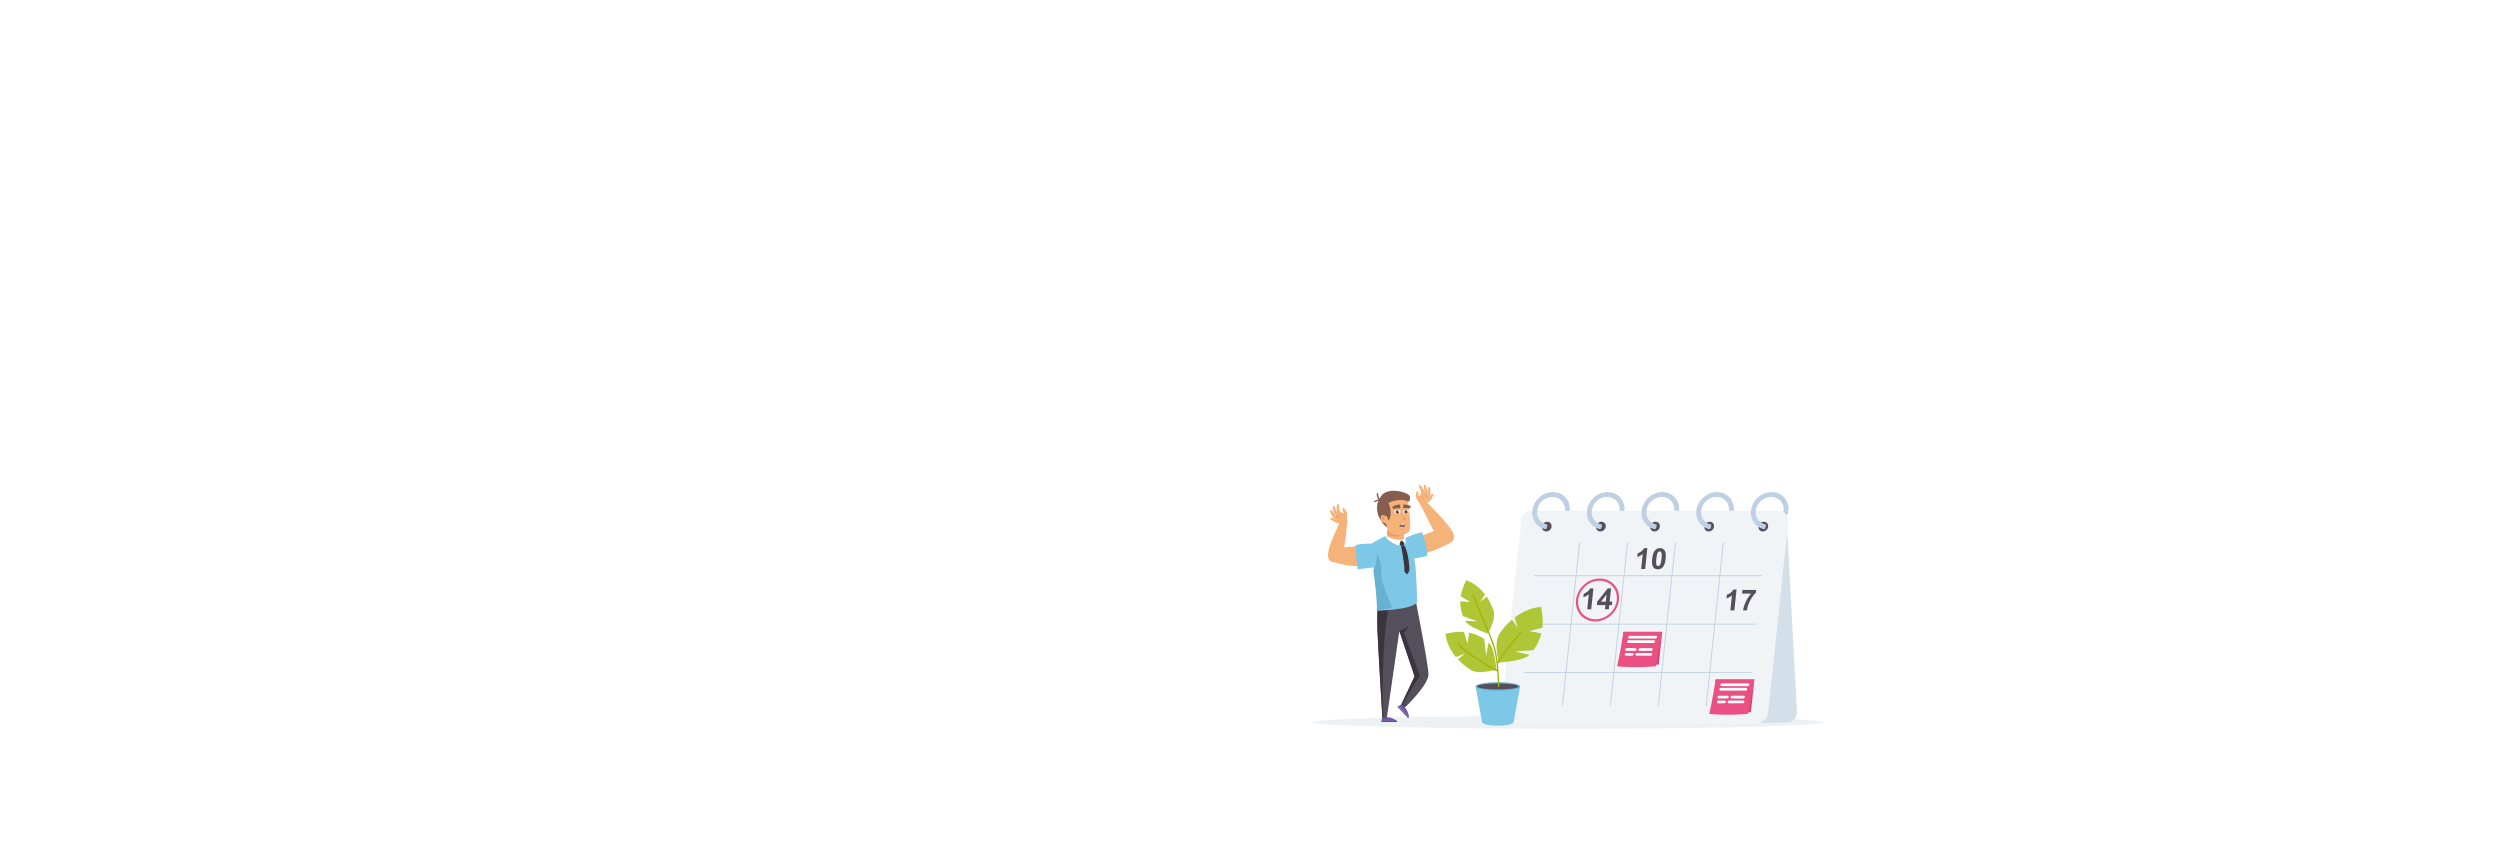 <?xml version="1.0" encoding="utf-8"?>
<!-- Generator: Adobe Illustrator 15.0.2, SVG Export Plug-In . SVG Version: 6.00 Build 0)  -->
<!DOCTYPE svg PUBLIC "-//W3C//DTD SVG 1.1//EN" "http://www.w3.org/Graphics/SVG/1.1/DTD/svg11.dtd">
<svg version="1.1" id="layer_1" xmlns="http://www.w3.org/2000/svg" xmlns:xlink="http://www.w3.org/1999/xlink" x="0px" y="0px"
	 width="1800px" height="620px" viewBox="0 0 1800 620" enable-background="new 0 0 1800 620" xml:space="preserve">
<rect fill="#FFFFFF" width="1800" height="620"/>
<g>
	<ellipse fill="#EDF1F4" cx="1128.943" cy="520.021" rx="183.891" ry="4.695"/>
	<g>
		<path fill="#544F5B" d="M1010.463,510.434l-1.451-3.333l9.492-20.104l-10.988-32.557l-9.08,62.843l-3.122-0.188
			c0,0-2.917-50.473-3.526-61.91c-0.411-7.728,0-20.058,0-20.058c1.003,0.044,27.821-1.282,27.821-1.282
			c1.374,7.382,9.252,47.293,8.87,52.101C1027.817,494.279,1010.463,510.434,1010.463,510.434z"/>
		<path fill="#3B343F" d="M1009.012,507.101l9.492-20.104l-10.943-32.738c0,0,5.584-1.955,6.898-3.975c0,0-0.865,2.854-3.622,5.161
			l11.51,31.313c0,0-12.765,18.874-12.765,22.446L1009.012,507.101z"/>
		<path fill="#3B343F" d="M996.212,517.206l-0.926-0.563c0,0-2.987-47.209-3.498-62.967c-0.183-5.642,0-18.551,0-18.551l8.466-0.454
			c0,0-2.187,11.264-3.223,23.022C996.219,466.922,994.446,500.72,996.212,517.206z"/>
		<g>
			<path fill="#7059A1" d="M1009.171,506.947l-2.295,1.539l7.736,8.189c0,0-0.538-4.528-2.99-7.129
				c-0.229,0.274-2.466-1.24-2.421-2.494L1009.171,506.947z"/>
			
				<rect x="1004.831" y="512.46" transform="matrix(-0.687 -0.727 0.727 -0.687 1331.555 1599.56)" fill="#5D4A93" width="11.266" height="0.772"/>
		</g>
		<g>
			<path fill="#7059A1" d="M995.08,516.352l-0.458,2.727h11.266c0,0-3.661-2.719-7.235-2.723c0.042,0.354-2.595,0.941-3.476,0.047
				L995.08,516.352z"/>
			<rect x="994.622" y="519.078" fill="#5D4A93" width="11.266" height="0.771"/>
		</g>
		<path fill="#F5B379" d="M1015.373,389.678c0,0,19.564-9.668,25.271-9.222c5.707,0.445,7.439,6.255,5.285,8.953
			c-1.347,1.686-15.005,8.621-24.409,9.891C1015.877,400.062,1016.575,390.214,1015.373,389.678z"/>
		<path fill="#F5B379" d="M1025.884,360.317c0,0,19.457,18.636,20.549,24.254c1.093,5.618-5.307,8.696-8.469,7.333
			c-2.336-1.008-10.061-19.763-17.277-31.767C1023.701,358.895,1025.884,360.317,1025.884,360.317z"/>
		<path fill="#7DC7E7" d="M1010.305,388.148c0,0,6.682-3.62,13.6-4.869c0,0,4.48,11.527,3.525,17.002c0,0-17.618,4.123-18.863,2.701
			C1007.32,401.56,1010.305,388.148,1010.305,388.148z"/>
		<path fill="#855E4F" d="M999.017,380.065c0,0-5.146-3.897-4.441-5.933s5.48,2.73,5.48,2.73L999.017,380.065z"/>
		<path fill="#F5B379" d="M1012.084,379.291c-0.133,0.338-0.257,0.656-0.349,0.953c-0.256,0.811-0.451,1.611-0.574,2.391
			c-0.144,0.779-0.226,1.518-0.267,2.205c-0.144,2.216,0.082,3.806,0.082,3.806c-6.236,3.077-12.996-1.159-12.996-1.159
			c0.297-0.872,0.533-1.938,0.718-3.006c0.379-2.185,0.533-4.38,0.564-5.016c0.01-0.041,0.01-0.072,0.01-0.103
			c0.01-0.052,0.01-0.071,0.01-0.071H1012.084z"/>
		<path fill="#F29866" d="M1012.084,379.291c-0.133,0.338-0.257,0.656-0.349,0.953c-0.359,1.016-0.523,1.796-0.574,2.391
			c-0.144,0.779-0.226,1.518-0.267,2.205c-2.964,1.303-6.308,1.826-8.739,1.303c-1.569-0.328-2.759-1.098-3.457-1.662
			c0.379-2.185,0.533-4.38,0.564-5.016c0.01-0.041,0.01-0.072,0.01-0.103c0.01-0.052,0.01-0.071,0.01-0.071H1012.084z"/>
		<path fill="#F5B379" d="M997.334,375.829c0,0,1.829,6.082,3.856,7.967c2.184,2.03,11.681,2.054,13.501-1.442
			c1.612-3.096-0.405-19.921-1.152-21.272c-0.747-1.351-12.735-5.894-16.424-0.021C993.425,366.931,997.334,375.829,997.334,375.829
			z"/>
		<path fill="#855E4F" d="M1014.835,356.884c-1.377-2.453-17.507-7.56-21.512,2.128c-0.759-1.029-1.112-2.23-1.029-3.543
			c0.041-0.656-0.984-0.604-1.025,0.049c-0.094,1.494,0.334,2.883,1.183,4.063c-0.999,0.246-1.963,0.552-2.867,1.082
			c-0.571,0.334-0.021,1.2,0.548,0.867c0.762-0.447,1.583-0.713,2.425-0.924c-1.161,1.504-2.226,8.543,1.431,13.488
			c0.989,1.338,3.642,1.563,4.424,1.299c3.627-1.22,3.594-8.093,1.285-13.246c3.524-2.098,10.585-2.959,13.841-1.065
			C1014.917,361.883,1015.841,358.677,1014.835,356.884z"/>
		<path fill="#F5B379" d="M998.801,372.342c-0.708-1.01-3.315-2.147-4.166-1.021c-1.616,2.14,0.273,6.181,3.904,5.289
			C999.863,376.286,999.415,373.218,998.801,372.342z"/>
		<path fill="#F29866" d="M1010.318,371.095c0.638,0.935,1.157,1.703,1.812,2.416l0.283,0.308l-0.235,0.32
			c-0.196,0.269-0.482,0.434-0.75,0.503c-0.268,0.08-0.53,0.08-0.775,0.045c-0.484-0.079-0.843-0.27-1.267-0.441
			c0.424-0.202,0.9-0.205,1.263-0.287c0.359-0.073,0.643-0.234,0.733-0.391l0.047,0.628
			C1010.608,373.399,1010.1,372.229,1010.318,371.095z"/>
		<path fill="#FFFFFF" d="M1003.857,368.292c-0.031-0.889,2.56-1.6,4.123-0.687c0.649,0.379,0.002,2.495-1.86,2.561
			C1004.545,370.223,1003.883,369.027,1003.857,368.292z"/>
		<circle fill="#613D44" cx="1006.086" cy="368.671" r="1.207"/>
		<circle fill="#FFFFFF" cx="1006.982" cy="367.98" r="0.408"/>
		<path fill="#FFFFFF" d="M1010.305,368.113c-0.001-0.887,2.394-1.576,3.797-0.654c0.583,0.384-0.074,2.492-1.782,2.543
			C1010.875,370.046,1010.305,368.849,1010.305,368.113z"/>
		<circle fill="#613D44" cx="1012.37" cy="368.527" r="1.208"/>
		<circle fill="#FFFFFF" cx="1013.279" cy="367.854" r="0.408"/>
		<path fill="#855E4F" d="M1002.536,364.829c0.155-0.542,4.817-1.845,5.249-1.566c0.372,0.24,0.523,1.235,0.457,2.32
			c-0.016,0.265-0.261,0.468-0.521,0.413c-1.153-0.245-3.46,0.227-4.273,0.409c-0.176,0.039-0.353-0.041-0.437-0.2
			C1002.804,365.81,1002.461,365.092,1002.536,364.829z"/>
		<path fill="#855E4F" d="M1015.646,364.387c-0.212-0.522-4.761-1.41-5.133-1.098c-0.32,0.27-0.341,1.266-0.146,2.332
			c0.048,0.261,0.304,0.439,0.542,0.363c1.056-0.341,3.286-0.072,4.074,0.038c0.17,0.023,0.328-0.071,0.387-0.235
			C1015.514,365.379,1015.75,364.64,1015.646,364.387z"/>
		<path fill="#7DC7E7" d="M997.604,385.85c0,0-7.459,3.576-10.536,5.97c0,0,4.999,37.282,4.229,47.882
			c0,0,24.205-0.388,28.992-5.857c0,0-0.207-21.934-1.813-30.571c-1.544-8.306-3.16-12.807-6.92-15.2
			C1011.555,388.072,1005.81,391.834,997.604,385.85z"/>
		<path fill="#67B2D0" d="M988.817,410.81c0,0,3.503,24.361,2.479,28.892c0,0,6.947-0.943,11.283-2.382
			c0,0-8.59-16.967-8.107-25.305c0.741-12.77-8.106-18.341-8.106-18.341S990.356,407.22,988.817,410.81z"/>
		<path fill="#F29866" d="M997.604,373.109c0,0-1.767-1.543-2.323-1.012c-1.223,1.171,0.432,3.174,1.019,3.526
			c0,0-0.145-1.59,0.264-2.048C996.973,373.119,997.604,373.109,997.604,373.109z"/>
		<path fill="#F29866" d="M1008.566,381.467c0.182-0.312,0.47-0.476,0.779-0.567c0.305-0.074,0.691-0.073,0.959,0.184
			c-0.328,0.137-0.556,0.223-0.832,0.3C1009.198,381.445,1008.922,381.504,1008.566,381.467z"/>
		<path fill="#F5B379" d="M981.966,407.246c-7.171,1.073-15.244-0.598-23.464-2.959c-2.207-0.634,2.524-9.769,3.467-9.846
			c6.476-0.529,23.358-1.637,23.358-1.637S982.75,400.007,981.966,407.246z"/>
		<path fill="#F5B379" d="M957.473,403.488c-1.565-1.494-1.639-4.426-0.587-8.735c0.822-3.372,8.012-19.587,8.012-19.587l5.2-0.189
			c0,0-1.767,22.121-4.148,25.229C963.567,403.315,960.165,406.058,957.473,403.488z"/>
		<path fill="#7DC7E7" d="M989.344,391.479c0,0-5.667-0.55-13.311,0.916c0,0,0.222,8.844,1.5,17.504l12.412-1.488
			C989.945,408.41,993.408,399.117,989.344,391.479z"/>
		<g>
			<path fill="#3B343F" d="M1007.439,389.778c0,0,2.226-0.672,2.876-0.664c0.65,0.008,0.455,3.28,0.455,3.28
				s-1.279,0.566-1.991,0.563C1008.067,392.954,1007.12,390.663,1007.439,389.778z"/>
			<path fill="#3B343F" d="M1008.78,392.958c0,0,2.525,12.735,2.375,17.79c-0.041,1.396,1.952,2.822,1.952,2.822
				s1.478-1.76,1.668-3.043c0.19-1.284-0.687-14.013-4.004-18.133L1008.78,392.958z"/>
		</g>
		<path fill="#FFFFFF" d="M997.282,385.359c0,0,4.94,3.417,11.578,3.429c0,0-1.174,2.385-1.49,4.081
			C1007.369,392.869,998.776,390.447,997.282,385.359z"/>
		<path fill="#FFFFFF" d="M1011.333,387.537c0,0-0.509,0.861-2.473,1.251l3.163,2.856c0,0,0.044-3.444-0.001-3.938
			S1011.333,387.537,1011.333,387.537z"/>
		<g>
			<path fill="#F5B379" d="M963.738,367.742c-1.524-1.253-1.65,5.438-1.186,6.502c0.38,0.871,1.035,1.547,1.895,1.945
				c0.406,0.188,1.708,0.236,2.071,0.475c0.494,0.325,3.861,0.15,3.6-2.311c-0.378-1.862-0.517-3.781-2.286-4.738
				C967.368,369.365,965.344,369.063,963.738,367.742z"/>
			<path fill="#F5B379" d="M962.572,363.837c0.064-0.431,0.044-0.941,0.497-1.134c0.169-0.072,0.381-0.047,0.504,0.103
				c0.795,0.965,0.743,1.915,0.748,3.105c0.004,1.285,0.278,2.189,1.086,3.178c0.652,0.798,1.411,1.522,2.156,2.232
				c0.393,0.374-0.247,0.923-0.637,0.552c-0.152-0.145-0.309-0.293-0.465-0.441c-0.021,0.291-0.363,0.471-0.654,0.316
				c-1.632-0.863-3.327-2.34-3.505-4.294C962.194,366.279,962.4,364.992,962.572,363.837z"/>
			<path fill="#F5B379" d="M957.827,368.728c-0.16-0.403-0.433-0.836-0.138-1.229c0.111-0.147,0.306-0.232,0.487-0.165
				c1.172,0.437,1.603,1.285,2.204,2.313c0.647,1.11,1.337,1.756,2.532,2.206c0.964,0.363,1.983,0.61,2.984,0.851
				c0.527,0.127,0.249,0.923-0.274,0.797c-0.204-0.049-0.415-0.099-0.624-0.148c0.128,0.263-0.015,1.296-0.344,1.309
				c-1.845,0.07-4.116-1.064-5.25-2.666C958.724,371.031,958.258,369.814,957.827,368.728z"/>
			<path fill="#F5B379" d="M958.564,374.291c-0.352-0.256-0.813-0.475-0.774-0.966c0.015-0.184,0.135-0.359,0.324-0.399
				c1.224-0.258,2.041,0.229,3.098,0.776c1.141,0.592,2.069,0.769,3.319,0.51c1.01-0.208,2.003-0.545,2.977-0.876
				c0.514-0.176,0.704,0.646,0.194,0.819c-0.199,0.067-0.403,0.138-0.606,0.208c0.248,0.153,1.135,0.992,0.865,1.179
				c-1.521,1.046-4.503,1.411-6.317,0.665C960.554,375.758,959.509,374.979,958.564,374.291z"/>
			<path fill="#F5B379" d="M959.594,365.621c-0.061-0.431-0.224-0.915,0.156-1.228c0.142-0.117,0.352-0.153,0.513-0.045
				c1.036,0.7,1.254,1.626,1.595,2.767c0.368,1.231,0.886,2.021,1.941,2.741c0.852,0.581,1.784,1.061,2.7,1.531
				c0.482,0.247,0.024,0.954-0.455,0.709c-0.187-0.096-0.379-0.194-0.571-0.291c0.062,0.284-0.25,0.973-0.572,0.907
				c-1.81-0.366-3.82-1.723-4.543-3.546C959.923,368.07,959.757,366.777,959.594,365.621z"/>
			<path fill="#F5B379" d="M966.842,365.858c0.144-0.215,0.494-0.267,0.666-0.05c0.781,0.982,1.989,2.072,2.292,3.339
				c0.294,1.228-0.05,2.646-0.317,3.851c-0.067,0.301-0.353,0.34-0.568,0.226c-0.132,0.076-0.296,0.089-0.424-0.017
				c-1.223-1.002-0.543-2.258-0.822-3.591C967.39,368.273,965.873,367.306,966.842,365.858z"/>
			<path fill="#F29866" d="M964.3,369.771c0,0-2.626,1.414-2.325,4.473C962.733,371.934,964.3,369.771,964.3,369.771z"/>
			<path fill="#F29866" d="M966.417,370.476c0,0-1.142,1.212-0.268,3.183c0,0-0.824-1.551-0.71-2.166
				C965.579,370.733,966.417,370.476,966.417,370.476z"/>
		</g>
		<g>
			<path fill="#F5B379" d="M1021.433,357.513c-1.057,1.712,0.253,3.755,1.248,5.33c1,2.263,3.138,0.653,3.404,0.126
				c0.196-0.389,1.3-1.078,1.559-1.443c0.546-0.773,0.777-1.687,0.673-2.631c-0.127-1.154-3.572-6.893-4.268-5.046
				C1023.314,355.795,1021.71,357.064,1021.433,357.513z"/>
			<path fill="#F5B379" d="M1023.113,349.881c-0.27-0.341-0.507-0.793-0.996-0.734c-0.183,0.022-0.354,0.149-0.386,0.34
				c-0.208,1.233,0.31,2.03,0.9,3.064c0.637,1.116,0.85,2.037,0.643,3.297c-0.168,1.017-0.464,2.022-0.757,3.01
				c-0.154,0.52,0.674,0.677,0.827,0.161c0.06-0.201,0.122-0.409,0.184-0.614c0.163,0.242,0.549,0.227,0.725-0.052
				c0.984-1.563,1.718-3.688,0.899-5.47C1024.658,351.811,1023.837,350.798,1023.113,349.881z"/>
			<path fill="#F5B379" d="M1029.664,351.757c-0.062-0.43-0.041-0.94-0.493-1.134c-0.169-0.073-0.381-0.049-0.504,0.1
				c-0.799,0.963-0.75,1.913-0.757,3.104c-0.009,1.285-0.285,2.188-1.096,3.174c-0.655,0.797-1.416,1.518-2.163,2.226
				c-0.394,0.373,0.244,0.924,0.634,0.554c0.152-0.144,0.311-0.292,0.467-0.439c0.02,0.291,0.659,1.115,0.95,0.963
				c1.635-0.858,3.038-2.975,3.222-4.928C1030.034,354.201,1029.832,352.914,1029.664,351.757z"/>
			<path fill="#F5B379" d="M1031.798,356.947c0.177-0.397,0.468-0.817,0.189-1.223c-0.104-0.152-0.296-0.245-0.48-0.186
				c-1.189,0.387-1.656,1.216-2.299,2.218c-0.694,1.081-1.41,1.696-2.624,2.096c-0.979,0.323-2.008,0.526-3.018,0.725
				c-0.532,0.104-0.288,0.911,0.24,0.807c0.206-0.04,0.418-0.081,0.629-0.121c-0.138,0.256-0.49,1.426-0.162,1.452
				c1.84,0.149,4.608-1.021,5.808-2.572C1030.804,359.21,1031.321,358.014,1031.798,356.947z"/>
			<path fill="#F5B379" d="M1026.583,349.943c-0.162-0.402-0.262-0.904-0.747-0.985c-0.182-0.031-0.382,0.042-0.467,0.216
				c-0.549,1.124-0.277,2.036-0.004,3.194c0.295,1.251,0.24,2.194-0.316,3.344c-0.449,0.928-1.018,1.809-1.577,2.673
				c-0.295,0.455,0.455,0.84,0.747,0.389c0.114-0.176,0.233-0.357,0.35-0.537c0.088,0.277,0.702,0.719,0.948,0.502
				c1.386-1.22,2.453-3.398,2.171-5.34C1027.52,352.231,1027.019,351.028,1026.583,349.943z"/>
			<path fill="#F5B379" d="M1020.418,353.762c-0.231-0.113-0.561,0.016-0.602,0.289c-0.188,1.241-0.692,2.788-0.323,4.037
				c0.356,1.211,1.362,2.27,2.193,3.18c0.208,0.229,0.476,0.12,0.605-0.086c0.152-0.001,0.301-0.071,0.359-0.227
				c0.562-1.478-0.654-2.229-1.077-3.522C1021.147,356.129,1021.98,354.533,1020.418,353.762z"/>
			<path fill="#F29866" d="M1024.572,355.889c0,0,2.981-0.084,4.245,2.718C1027.008,356.98,1024.572,355.889,1024.572,355.889z"/>
			<path fill="#F29866" d="M1023.088,357.554c0,0,1.594,0.481,1.818,2.625c0,0-0.058-1.756-0.463-2.232
				C1023.943,357.359,1023.088,357.554,1023.088,357.554z"/>
		</g>
		<g>
			<path fill="#855E4F" d="M1011.061,379.516c-1.9-0.48-3.56-0.21-3.72-0.15c0.1-0.27,0.43-1.029,0.99-1.659
				c0.541-0.63,1.3-1.13,2.27-0.921c0.22,0.041,0.43,0.19,0.58,0.421C1011.491,377.666,1011.571,378.485,1011.061,379.516z"/>
			<path fill="#FFFFFF" d="M1008.331,377.706c0.541-0.63,1.3-1.13,2.27-0.921c0.22,0.041,0.43,0.19,0.58,0.421
				c-0.14,0.26-0.3,0.579-0.3,0.579C1010.471,377.936,1009.241,377.836,1008.331,377.706L1008.331,377.706z"/>
		</g>
	</g>
	<g>
		<path fill="#D3E0EA" d="M1286.396,520.348h-175.518c-4.314,0-7.998-3.496-8.227-7.811l-7.275-136.547
			c-0.23-4.313,3.081-7.811,7.395-7.811h175.518c4.314,0,7.998,3.497,8.228,7.811l7.275,136.547
			C1294.02,516.852,1290.709,520.348,1286.396,520.348z"/>
		<g>
			<g>
				<g>
					<path fill="#BED0E2" d="M1287.652,367.785c-0.001,0.008-0.001,0.008-0.002,0.017c-0.579,5.517-5.527,9.994-11.044,9.994
						c-0.598,0-1.173-0.052-1.725-0.155c4.771-0.823,8.79-4.937,9.307-9.855H1287.652z"/>
					<path fill="#F0F4F7" d="M1264.417,520.882H1087.83c-4.34,0-7.489-3.519-7.033-7.858l14.439-137.379
						c0.456-4.34,4.344-7.858,8.684-7.858h176.588c4.34,0,7.488,3.519,7.032,7.858l-14.439,137.379
						C1272.645,517.363,1268.757,520.882,1264.417,520.882z"/>
					<g>
						<path fill="#544F5B" d="M1117.149,379.16c0.203-1.932-1.198-3.498-3.13-3.498s-3.663,1.566-3.866,3.498
							s1.199,3.498,3.131,3.498S1116.947,381.092,1117.149,379.16z"/>
						<path fill="#544F5B" d="M1156.131,379.16c0.203-1.932-1.199-3.498-3.131-3.498s-3.663,1.566-3.866,3.498
							s1.199,3.498,3.131,3.498S1155.928,381.092,1156.131,379.16z"/>
						<path fill="#544F5B" d="M1195.113,379.16c0.203-1.932-1.199-3.498-3.131-3.498s-3.663,1.566-3.866,3.498
							s1.199,3.498,3.131,3.498S1194.91,381.092,1195.113,379.16z"/>
						<path fill="#544F5B" d="M1234.094,379.16c0.203-1.932-1.198-3.498-3.131-3.498c-1.932,0-3.663,1.566-3.866,3.498
							c-0.203,1.932,1.199,3.498,3.131,3.498S1233.891,381.092,1234.094,379.16z"/>
						<path fill="#544F5B" d="M1273.076,379.16c0.203-1.932-1.198-3.498-3.131-3.498c-1.932,0-3.663,1.566-3.866,3.498
							s1.199,3.498,3.131,3.498C1271.142,382.658,1272.873,381.092,1273.076,379.16z"/>
					</g>
					<path fill="#BED0E2" d="M1112.958,381.054c-6.316-1.143-10.401-6.724-9.713-13.27c0.781-7.433,7.463-13.479,14.895-13.479
						c7.433,0,12.843,6.047,12.062,13.479h-3.464c0.581-5.522-3.44-10.015-8.962-10.015s-10.486,4.492-11.066,10.015
						c-0.511,4.864,2.522,9.011,7.212,9.859c0,0,0.317,0.729-0.104,1.933C1113.397,380.781,1112.958,381.054,1112.958,381.054z"/>
					<path fill="#BED0E2" d="M1152.319,381.054c-6.316-1.143-10.4-6.724-9.712-13.27c0.781-7.433,7.463-13.479,14.895-13.479
						c7.433,0,12.843,6.047,12.063,13.479h-3.464c0.581-5.522-3.44-10.015-8.962-10.015c-5.521,0-10.486,4.492-11.066,10.015
						c-0.511,4.864,2.522,9.011,7.212,9.859c0,0,0.317,0.729-0.104,1.933C1152.76,380.781,1152.319,381.054,1152.319,381.054z"/>
					<path fill="#BED0E2" d="M1191.682,381.054c-6.316-1.143-10.401-6.724-9.712-13.27c0.781-7.433,7.463-13.479,14.895-13.479
						c7.432,0,12.843,6.047,12.062,13.479h-3.464c0.581-5.522-3.44-10.015-8.962-10.015s-10.486,4.492-11.066,10.015
						c-0.511,4.864,2.522,9.011,7.212,9.859c0,0,0.317,0.729-0.104,1.933C1192.122,380.781,1191.682,381.054,1191.682,381.054z"/>
					<path fill="#BED0E2" d="M1231.043,381.054c-6.316-1.143-10.4-6.724-9.712-13.27c0.781-7.433,7.463-13.479,14.895-13.479
						c7.432,0,12.843,6.047,12.062,13.479h-3.464c0.58-5.522-3.44-10.015-8.962-10.015c-5.522,0-10.486,4.492-11.066,10.015
						c-0.512,4.864,2.522,9.011,7.212,9.859c0,0,0.317,0.729-0.103,1.933C1231.484,380.781,1231.043,381.054,1231.043,381.054z"/>
					<path fill="#BED0E2" d="M1287.652,367.785h-3.464c0.032-0.304,0.047-0.606,0.052-0.91c0.009-0.493-0.019-0.97-0.083-1.429
						c-0.034-0.251-0.078-0.493-0.132-0.728c-0.027-0.147-0.056-0.286-0.103-0.424c-0.863-3.24-3.446-5.69-6.858-6.349
						c-0.595-0.112-1.212-0.173-1.844-0.173c-5.518,0-10.483,4.485-11.064,10.012c-0.512,4.867,2.526,9.007,7.218,9.855
						c0,0,0.313,0.727-0.108,1.939c-0.421,1.204-0.856,1.473-0.856,1.473c-6.323-1.144-10.405-6.721-9.717-13.268
						c0.781-7.432,7.461-13.477,14.893-13.477c7.257,0,12.576,5.751,12.108,12.922
						C1287.683,367.412,1287.672,367.594,1287.652,367.785z"/>
					<g>
						<path fill="#BED0E2" d="M1124.945,508.248c-0.179,0-0.309-0.146-0.291-0.324l12.304-117.06
							c0.019-0.179,0.18-0.324,0.358-0.324c0.179,0,0.309,0.146,0.291,0.324l-12.304,117.06
							C1125.285,508.103,1125.125,508.248,1124.945,508.248z"/>
						<path fill="#BED0E2" d="M1159.446,508.248c-0.179,0-0.309-0.146-0.29-0.324l12.303-117.06c0.019-0.179,0.18-0.324,0.359-0.324
							c0.179,0,0.309,0.146,0.29,0.324l-12.303,117.06C1159.786,508.103,1159.625,508.248,1159.446,508.248z"/>
						<path fill="#BED0E2" d="M1193.947,508.248c-0.179,0-0.31-0.146-0.291-0.324l12.303-117.06c0.019-0.179,0.18-0.324,0.359-0.324
							c0.179,0,0.309,0.146,0.29,0.324l-12.303,117.06C1194.286,508.103,1194.125,508.248,1193.947,508.248z"/>
						<path fill="#BED0E2" d="M1228.447,508.248c-0.179,0-0.309-0.146-0.291-0.324l12.304-117.06
							c0.019-0.179,0.18-0.324,0.358-0.324s0.31,0.146,0.29,0.324l-12.303,117.06
							C1228.787,508.103,1228.626,508.248,1228.447,508.248z"/>
					</g>
					<g>
						<path fill="#BED0E2" d="M1268.225,414.851H1104.8c-0.179,0-0.31-0.146-0.291-0.324s0.18-0.325,0.358-0.325h163.425
							c0.179,0,0.31,0.146,0.29,0.325C1268.565,414.705,1268.405,414.851,1268.225,414.851z"/>
						<path fill="#BED0E2" d="M1264.561,449.719h-163.426c-0.179,0-0.309-0.146-0.29-0.325c0.019-0.179,0.179-0.324,0.358-0.324
							h163.425c0.18,0,0.31,0.146,0.291,0.324C1264.9,449.572,1264.74,449.719,1264.561,449.719z"/>
						<path fill="#BED0E2" d="M1260.896,484.586h-163.425c-0.179,0-0.309-0.146-0.291-0.324c0.019-0.179,0.18-0.324,0.359-0.324
							h163.425c0.179,0,0.309,0.146,0.29,0.324S1261.075,484.586,1260.896,484.586z"/>
					</g>
				</g>
				<g>
					<polygon fill="#D64579" points="1194.296,478.583 1166.433,478.583 1168.919,454.925 1196.783,454.925 					"/>
					<path fill="#EA5081" d="M1192.163,479.746c0,0-15.186,1.318-27.863,0c2.598-11.272,4.62-24.821,4.62-24.821h27.864
						L1192.163,479.746z"/>
					<path fill="#FFFFFF" d="M1192.023,459.75h-18.833c-0.54,0-0.932-0.438-0.875-0.979l0,0c0.057-0.54,0.541-0.978,1.081-0.978
						h18.833c0.54,0,0.932,0.438,0.875,0.978l0,0C1193.047,459.312,1192.563,459.75,1192.023,459.75z"/>
					<path fill="#FFFFFF" d="M1190.802,462.963H1172.1c-0.33,0-0.57-0.268-0.535-0.598l0.08-0.761
						c0.035-0.33,0.331-0.598,0.661-0.598h18.703c0.33,0,0.57,0.268,0.535,0.598l-0.08,0.761
						C1191.428,462.695,1191.132,462.963,1190.802,462.963z"/>
					<path fill="#FFFFFF" d="M1177.223,468.606h-6.147c-0.541,0-0.932-0.438-0.875-0.978l0,0c0.057-0.541,0.541-0.979,1.081-0.979
						h6.147c0.541,0,0.932,0.438,0.875,0.979l0,0C1178.248,468.169,1177.764,468.606,1177.223,468.606z"/>
					<path fill="#FFFFFF" d="M1188.884,468.606h-8.354c-0.54,0-0.932-0.438-0.875-0.978l0,0c0.057-0.541,0.541-0.979,1.081-0.979
						h8.354c0.54,0,0.932,0.438,0.875,0.979l0,0C1189.908,468.169,1189.424,468.606,1188.884,468.606z"/>
					<path fill="#FFFFFF" d="M1175.133,472.1h-4.425c-0.54,0-0.932-0.438-0.875-0.979l0,0c0.057-0.54,0.541-0.978,1.081-0.978h4.425
						c0.541,0,0.932,0.438,0.875,0.978l0,0C1176.157,471.661,1175.673,472.1,1175.133,472.1z"/>
					<path fill="#FFFFFF" d="M1188.517,472.1h-10.14c-0.54,0-0.932-0.438-0.875-0.979l0,0c0.057-0.54,0.541-0.978,1.081-0.978h10.14
						c0.54,0,0.932,0.438,0.875,0.978l0,0C1189.541,471.661,1189.057,472.1,1188.517,472.1z"/>
				</g>
				<g>
					<polygon fill="#D64579" points="1260.669,512.852 1232.806,512.852 1235.293,489.193 1263.157,489.193 					"/>
					<path fill="#EA5081" d="M1258.537,514.015c0,0-15.187,1.319-27.863,0c2.598-11.272,4.62-24.821,4.62-24.821h27.863
						L1258.537,514.015z"/>
					<path fill="#FFFFFF" d="M1258.397,494.019h-18.834c-0.54,0-0.932-0.438-0.875-0.979l0,0c0.057-0.54,0.541-0.978,1.081-0.978
						h18.833c0.54,0,0.933,0.438,0.876,0.978l0,0C1259.42,493.58,1258.937,494.019,1258.397,494.019z"/>
					<path fill="#FFFFFF" d="M1257.175,497.231h-18.702c-0.33,0-0.57-0.268-0.535-0.598l0.08-0.761
						c0.034-0.33,0.33-0.598,0.661-0.598h18.702c0.33,0,0.569,0.268,0.535,0.598l-0.08,0.761
						C1257.801,496.964,1257.505,497.231,1257.175,497.231z"/>
					<path fill="#FFFFFF" d="M1243.597,502.875h-6.148c-0.54,0-0.932-0.438-0.875-0.978l0,0c0.057-0.54,0.541-0.979,1.081-0.979
						h6.147c0.54,0,0.933,0.438,0.875,0.979l0,0C1244.621,502.438,1244.137,502.875,1243.597,502.875z"/>
					<path fill="#FFFFFF" d="M1255.257,502.875h-8.354c-0.54,0-0.932-0.438-0.875-0.978l0,0c0.057-0.54,0.54-0.978,1.081-0.978
						h8.354c0.54,0,0.933,0.438,0.875,0.978l0,0C1256.281,502.438,1255.797,502.875,1255.257,502.875z"/>
					<path fill="#FFFFFF" d="M1241.507,506.368h-4.426c-0.54,0-0.932-0.438-0.875-0.978l0,0c0.057-0.541,0.541-0.979,1.081-0.979
						h4.425c0.54,0,0.932,0.438,0.875,0.979l0,0C1242.531,505.93,1242.047,506.368,1241.507,506.368z"/>
					<path fill="#FFFFFF" d="M1254.89,506.368h-10.141c-0.54,0-0.932-0.438-0.875-0.978l0,0c0.057-0.541,0.541-0.979,1.081-0.979
						h10.14c0.54,0,0.933,0.438,0.876,0.979l0,0C1255.914,505.931,1255.43,506.368,1254.89,506.368z"/>
				</g>
				<path fill="#EA5081" d="M1148.563,447.458c-8.532,0-14.744-6.941-13.847-15.474c0.896-8.531,8.567-15.473,17.1-15.473
					c8.532,0,14.743,6.941,13.846,15.473C1164.766,440.517,1157.095,447.458,1148.563,447.458z M1151.65,418.086
					c-7.664,0-14.555,6.234-15.36,13.898c-0.806,7.664,4.774,13.9,12.438,13.9c7.665,0,14.554-6.236,15.36-13.9
					S1159.314,418.086,1151.65,418.086z"/>
			</g>
			<g>
				<path fill="#544F5B" d="M1184.51,409.672h-2.869l1.136-10.812c-1.151,0.979-2.462,1.705-3.934,2.175l0.273-2.604
					c0.774-0.244,1.637-0.709,2.587-1.394s1.636-1.482,2.059-2.395h2.327L1184.51,409.672z"/>
				<path fill="#544F5B" d="M1195.227,394.644c1.45,0,2.529,0.518,3.236,1.552c0.845,1.226,1.118,3.258,0.819,6.096
					c-0.297,2.832-1.001,4.867-2.112,6.105c-0.917,1.021-2.1,1.531-3.55,1.531c-1.456,0-2.572-0.56-3.345-1.68
					c-0.774-1.119-1.01-3.115-0.709-5.988c0.296-2.817,1-4.846,2.11-6.084C1192.594,395.154,1193.778,394.644,1195.227,394.644z
					 M1194.977,397.022c-0.347,0-0.668,0.111-0.964,0.332c-0.295,0.222-0.548,0.618-0.758,1.189c-0.275,0.742-0.505,1.99-0.69,3.747
					c-0.185,1.756-0.223,2.963-0.115,3.619c0.108,0.657,0.285,1.094,0.531,1.312c0.246,0.219,0.543,0.327,0.89,0.327
					c0.347,0,0.668-0.11,0.964-0.332c0.295-0.221,0.548-0.618,0.758-1.189c0.274-0.734,0.504-1.98,0.689-3.736
					c0.184-1.757,0.223-2.963,0.114-3.619c-0.107-0.657-0.284-1.096-0.53-1.317C1195.62,397.134,1195.324,397.022,1194.977,397.022z
					"/>
			</g>
			<g>
				<path fill="#544F5B" d="M1145.675,438.686h-2.869l1.136-10.813c-1.151,0.98-2.462,1.705-3.935,2.176l0.274-2.604
					c0.774-0.245,1.636-0.71,2.587-1.395c0.949-0.684,1.636-1.482,2.058-2.394h2.327L1145.675,438.686z"/>
				<path fill="#544F5B" d="M1155.589,438.686l0.316-3.012h-6.126l0.264-2.512l7.492-9.505h2.409l-0.998,9.495h1.858l-0.266,2.521
					h-1.858l-0.316,3.012H1155.589z M1156.17,433.152l0.538-5.115l-3.979,5.115H1156.17z"/>
			</g>
			<g>
				<path fill="#544F5B" d="M1248.735,439.495h-2.868l1.137-10.812c-1.151,0.979-2.463,1.704-3.935,2.175l0.273-2.604
					c0.774-0.245,1.637-0.71,2.587-1.395c0.949-0.684,1.637-1.481,2.059-2.394h2.327L1248.735,439.495z"/>
				<path fill="#544F5B" d="M1254.295,427.396l0.28-2.664h9.812l-0.219,2.083c-0.895,0.796-1.838,1.94-2.832,3.43
					c-0.993,1.49-1.798,3.075-2.414,4.753c-0.614,1.678-0.988,3.177-1.121,4.497h-2.767c0.266-2.069,0.914-4.179,1.946-6.329
					c1.034-2.151,2.313-4.074,3.839-5.77H1254.295z"/>
			</g>
		</g>
	</g>
	<g>
		<g>
			<polygon fill="#7DC7E7" points="1089.846,519.717 1067.048,519.717 1062.436,494.254 1094.458,494.254 			"/>
			<ellipse fill="#7DC7E7" cx="1078.447" cy="519.717" rx="11.399" ry="2.787"/>
			<ellipse fill="#67B2D0" cx="1078.447" cy="494.254" rx="16.011" ry="3.079"/>
			<ellipse fill="#544F5B" cx="1078.447" cy="494.254" rx="14.857" ry="2.15"/>
		</g>
		<g>
			<g>
				<path fill="#AFC737" d="M1071.687,455.723c-0.074,0.173-0.147,0.333-0.209,0.505c0,0-0.185-0.062-0.529-0.172
					c-2.584-0.874-13.881-4.886-16.109-9.095l8.922,0.382l-10.411-3.643c-1.267-3.225-2.03-6.817-1.932-10.817l7.273,0.554
					l-6.965-3.987c0.529-3.581,1.772-7.47,3.962-11.666c0,0,7.199,1.907,13.524,10.165l-3.396,5.255l4.578-3.618
					c1.821,2.67,3.507,5.907,4.886,9.832C1077.064,444.537,1073.791,450.641,1071.687,455.723z"/>
			</g>
			<g>
				<path fill="#AFC737" d="M1078.748,476.373c0.032,0.227,0.067,0.438,0.084,0.658c0,0,0.236-0.013,0.675-0.033
					c3.307-0.201,17.821-1.308,21.771-5.531l-10.576-2.392l13.359-0.956c2.511-3.375,4.549-7.343,5.706-12.061l-8.699-1.666
					l9.431-2.455c0.52-4.365,0.3-9.317-0.931-14.932c0,0-9.043-0.057-19.083,7.607l2.308,7.238l-4.213-5.696
					c-2.984,2.55-5.989,5.806-8.854,9.968C1076.006,461.554,1077.899,469.748,1078.748,476.373z"/>
			</g>
			<g>
				<path fill="#AFC737" d="M1076.924,482.418c0.2-0.036,0.387-0.075,0.583-0.099c0,0-0.02-0.21-0.054-0.601
					c-0.296-2.938-1.792-15.826-5.693-19.195l-1.758,9.505l-1.322-11.865c-3.095-2.118-6.701-3.793-10.944-4.657l-1.177,7.807
					l-2.52-8.313c-3.906-0.309-8.309,0.062-13.267,1.355c0,0,0.27,8.057,7.449,16.729l6.366-2.311l-4.925,3.953
					c2.376,2.568,5.382,5.131,9.19,7.535C1063.821,485.383,1071.053,483.407,1076.924,482.418z"/>
			</g>
			<path fill="#A3B20B" d="M1094.577,454.787c-2.455,4.063-6.037,7.281-8.938,11.013c-2.643,3.399-4.989,7.011-7.311,10.632
				c-0.356-2.945-0.849-5.871-1.584-8.751c-1.672-6.55-4.652-12.783-7.204-19.023c-2.751-6.729-5.511-13.455-8.278-20.179
				c-0.241-0.587-1.209-0.33-0.964,0.266c2.705,6.574,5.403,13.15,8.094,19.73c2.496,6.104,5.402,12.2,7.149,18.572
				c1.369,4.993,1.976,10.135,2.344,15.289c-5.113-2.146-9.657-5.471-14.26-8.518c-4.586-3.034-9.369-5.919-12.92-10.197
				c-0.411-0.496-1.115,0.215-0.707,0.707c3.605,4.343,8.468,7.274,13.123,10.354c4.786,3.167,9.495,6.591,14.837,8.764
				c0.093,1.423,0.174,2.845,0.247,4.266c0.115,2.256,0.221,4.513,0.332,6.769c0.334,0.026,0.668,0.045,1.003,0.056
				c-0.112-2.274-0.218-4.55-0.334-6.824c-0.077-1.507-0.162-3.017-0.262-4.526c0.003-0.047,0-0.092-0.009-0.138
				c-0.114-1.703-0.255-3.404-0.434-5.102c0.046-0.034,0.09-0.073,0.126-0.13c2.721-4.25,5.445-8.517,8.622-12.447
				c2.727-3.375,5.935-6.341,8.192-10.077C1095.773,454.74,1094.909,454.236,1094.577,454.787z"/>
		</g>
	</g>
</g>
</svg>

